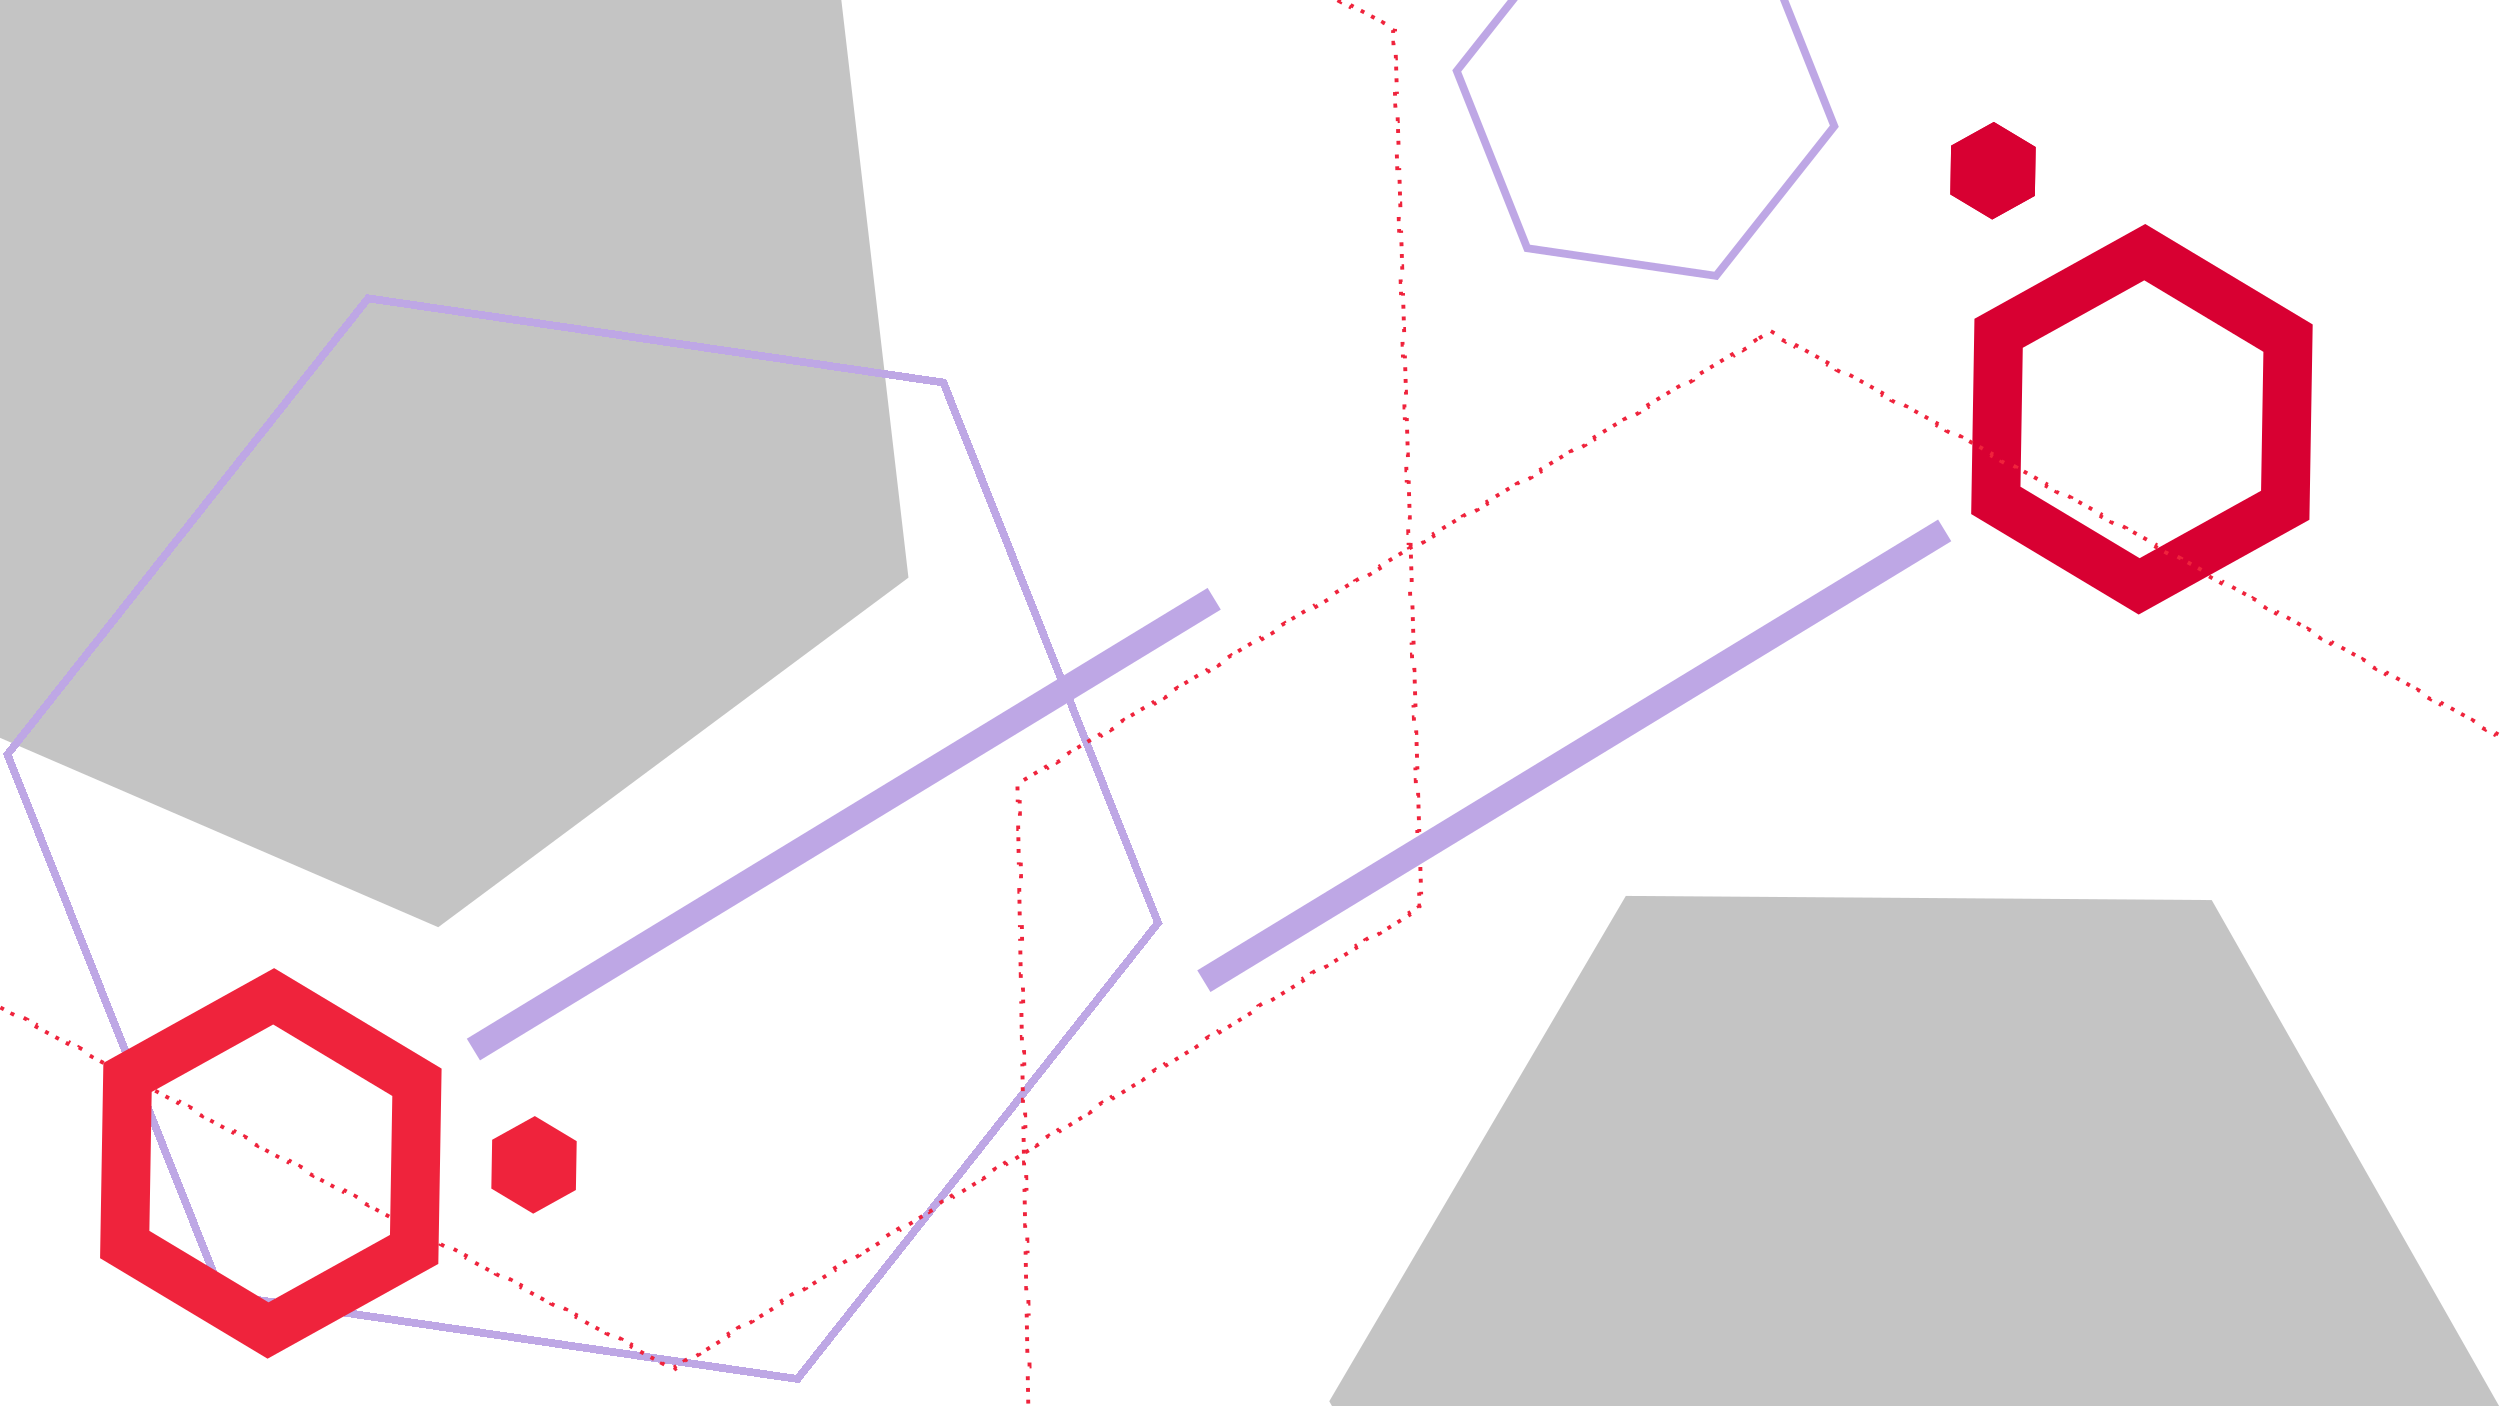 <svg width="1280" height="720" viewBox="0 0 1280 720" fill="none" xmlns="http://www.w3.org/2000/svg">
<g clip-path="url(#clip0)">
<g style="mix-blend-mode:overlay">
<path d="M430.503 -2.239L465.124 295.757L224.363 474.737L-51.019 355.722L-85.641 57.727L155.121 -121.254L430.503 -2.239Z" fill="#C4C4C4"/>
</g>
<g filter="url(#filter0_di)">
<path d="M188.446 144.745L482.999 187.854L592.942 464.498L408.332 698.034L113.779 654.925L3.837 378.28L188.446 144.745Z" stroke="#BEA7E5" stroke-width="4" shape-rendering="crispEdges"/>
</g>
<path d="M806.44 -40.321L903.101 -26.174L939.18 64.61L878.598 141.247L781.937 127.101L745.858 36.316L806.44 -40.321Z" stroke="#BEA7E5" stroke-width="4"/>
<path d="M1020.84 62.42L1042.27 75.283L1041.85 100.279L1020 112.413L998.559 99.551L998.98 74.555L1020.84 62.42Z" fill="#D80032"/>
<path d="M273.837 571.42L295.275 584.283L294.854 609.279L272.996 621.413L251.559 608.551L251.98 583.555L273.837 571.42Z" fill="#EF233C"/>
<path d="M1023.29 170.644L1098.11 129.113L1171.48 173.137L1170.04 258.691L1095.23 300.222L1021.86 256.198L1023.29 170.644Z" stroke="#D80032" stroke-width="25"/>
<path d="M65.295 551.644L140.106 510.113L213.479 554.137L212.04 639.691L137.229 681.222L63.856 637.198L65.295 551.644Z" stroke="#EF233C" stroke-width="25"/>
<path d="M1020.84 62.42L1042.27 75.283L1041.85 100.279L1020 112.413L998.559 99.551L998.98 74.555L1020.84 62.42Z" fill="#D80032"/>
<g style="mix-blend-mode:overlay">
<path d="M1132.41 460.838L1280.57 721.702L1128.73 980.44L828.738 978.314L680.583 717.449L832.421 458.711L1132.41 460.838Z" fill="#C4C4C4"/>
</g>
<path d="M900.608 173.194L905.774 170.09L906.289 170.947L906.655 170.727L907.028 170.934L907.513 170.06L912.784 172.981L912.299 173.856L914.057 174.83L914.541 173.955L919.813 176.877L919.328 177.751L921.085 178.725L921.57 177.851L926.841 180.772L926.356 181.647L928.113 182.621L928.598 181.746L933.869 184.668L933.385 185.542L935.142 186.516L935.626 185.642L940.898 188.563L940.413 189.438L942.17 190.412L942.655 189.537L947.926 192.459L947.441 193.334L949.198 194.307L949.683 193.433L954.954 196.355L954.47 197.229L956.227 198.203L956.711 197.328L961.983 200.25L961.498 201.125L963.255 202.099L963.74 201.224L969.011 204.146L968.526 205.02L970.283 205.994L970.768 205.12L976.039 208.041L975.555 208.916L977.312 209.89L977.796 209.015L983.068 211.937L982.583 212.811L984.34 213.785L984.825 212.911L990.096 215.832L989.611 216.707L991.368 217.681L991.853 216.806L997.124 219.728L996.64 220.603L998.397 221.576L998.882 220.702L1004.15 223.623L1003.67 224.498L1005.43 225.472L1005.91 224.597L1011.18 227.519L1010.7 228.394L1012.45 229.368L1012.94 228.493L1018.21 231.415L1017.72 232.289L1019.48 233.263L1019.97 232.388L1025.24 235.31L1024.75 236.185L1026.51 237.159L1026.99 236.284L1032.27 239.206L1031.78 240.08L1033.54 241.054L1034.02 240.18L1039.29 243.101L1038.81 243.976L1040.57 244.95L1041.05 244.075L1046.32 246.997L1045.84 247.871L1047.6 248.845L1048.08 247.971L1053.35 250.892L1052.87 251.767L1054.62 252.741L1055.11 251.866L1060.38 254.788L1059.89 255.663L1061.65 256.636L1062.14 255.762L1067.41 258.683L1066.92 259.558L1068.68 260.532L1069.17 259.657L1074.44 262.579L1073.95 263.454L1075.71 264.428L1076.19 263.553L1081.46 266.475L1080.98 267.349L1082.74 268.323L1083.22 267.448L1088.49 270.37L1088.01 271.245L1089.77 272.219L1090.25 271.344L1095.52 274.266L1095.04 275.14L1096.79 276.114L1097.28 275.24L1102.55 278.161L1102.06 279.036L1103.82 280.01L1104.31 279.135L1109.58 282.057L1109.09 282.931L1110.85 283.905L1111.33 283.031L1116.61 285.952L1116.12 286.827L1117.88 287.801L1118.36 286.926L1123.63 289.848L1123.15 290.722L1124.91 291.696L1125.39 290.822L1130.66 293.743L1130.18 294.618L1131.94 295.592L1132.42 294.717L1137.69 297.639L1137.21 298.514L1138.96 299.487L1139.45 298.613L1144.72 301.534L1144.23 302.409L1145.99 303.383L1146.48 302.508L1151.75 305.43L1151.26 306.305L1153.02 307.278L1153.5 306.404L1158.78 309.326L1158.29 310.2L1160.05 311.174L1160.53 310.299L1165.8 313.221L1165.32 314.096L1167.08 315.07L1167.56 314.195L1172.83 317.117L1172.35 317.991L1174.11 318.965L1174.59 318.091L1179.86 321.012L1179.38 321.887L1181.13 322.861L1181.62 321.986L1186.89 324.908L1186.4 325.782L1188.16 326.756L1188.65 325.882L1193.92 328.803L1193.43 329.678L1195.19 330.652L1195.67 329.777L1200.95 332.699L1200.46 333.573L1202.22 334.547L1202.7 333.673L1207.97 336.594L1207.49 337.469L1209.25 338.443L1209.73 337.568L1215 340.49L1214.52 341.365L1216.28 342.338L1216.76 341.464L1222.03 344.385L1221.55 345.26L1223.3 346.234L1223.79 345.359L1229.06 348.281L1228.57 349.156L1230.33 350.129L1230.82 349.255L1236.09 352.177L1235.6 353.051L1237.36 354.025L1237.84 353.15L1243.12 356.072L1242.63 356.947L1244.39 357.921L1244.87 357.046L1250.14 359.968L1249.66 360.842L1251.42 361.816L1251.9 360.942L1257.17 363.863L1256.69 364.738L1258.45 365.712L1258.93 364.837L1264.2 367.759L1263.72 368.633L1265.47 369.607L1265.96 368.733L1271.23 371.654L1270.74 372.529L1272.5 373.503L1272.99 372.628L1278.26 375.55L1277.77 376.424L1279.53 377.398L1280.01 376.524L1285.29 379.445L1284.8 380.32L1286.56 381.294L1287.04 380.419L1292.31 383.341L1291.83 384.216L1293.59 385.189L1294.07 384.315L1299.34 387.236L1298.86 388.111L1299.23 388.318L1299.24 388.745L1300.24 388.727L1300.34 394.753L1299.34 394.771L1299.38 396.779L1300.38 396.762L1300.48 402.788L1299.48 402.805L1299.52 404.814L1300.52 404.796L1300.63 410.822L1299.63 410.84L1299.66 412.848L1300.66 412.831L1300.77 418.857L1299.77 418.874L1299.8 420.883L1300.8 420.865L1300.91 426.891L1299.91 426.909L1299.94 428.917L1300.94 428.9L1301.05 434.926L1300.05 434.943L1300.08 436.952L1301.08 436.934L1301.19 442.96L1300.19 442.978L1300.22 444.986L1301.22 444.969L1301.33 450.995L1300.33 451.012L1300.36 453.021L1301.36 453.003L1301.47 459.029L1300.47 459.047L1300.5 461.055L1301.5 461.038L1301.61 467.064L1300.61 467.081L1300.64 469.09L1301.64 469.072L1301.75 475.098L1300.75 475.116L1300.78 477.124L1301.78 477.107L1301.89 483.133L1300.89 483.15L1300.93 485.159L1301.93 485.141L1302.03 491.167L1301.03 491.185L1301.07 493.193L1302.07 493.176L1302.17 499.202L1301.17 499.219L1301.21 501.228L1302.21 501.21L1302.31 507.236L1301.31 507.254L1301.35 509.262L1302.35 509.245L1302.45 515.271L1301.45 515.288L1301.49 517.297L1302.49 517.279L1302.59 523.305L1301.59 523.323L1301.63 525.331L1302.63 525.314L1302.73 531.34L1301.73 531.357L1301.77 533.366L1302.77 533.348L1302.87 539.374L1301.87 539.392L1301.91 541.4L1302.91 541.383L1303.01 547.409L1302.01 547.426L1302.05 549.435L1303.05 549.417L1303.15 555.443L1302.15 555.461L1302.19 557.469L1303.19 557.452L1303.3 563.478L1302.3 563.495L1302.33 565.504L1303.33 565.486L1303.44 571.512L1302.44 571.53L1302.47 573.538L1303.47 573.521L1303.58 579.547L1302.58 579.564L1302.61 581.573L1303.61 581.555L1303.72 587.581L1302.72 587.599L1302.75 589.607L1303.75 589.59L1303.86 595.616L1302.86 595.633L1302.89 597.642L1303.89 597.624L1304 603.65L1303 603.668L1303.03 605.676L1304.03 605.659L1304.14 611.685L1303.14 611.702L1303.17 613.711L1304.17 613.693L1304.28 619.719L1303.28 619.737L1303.31 621.745L1304.31 621.728L1304.42 627.754L1303.42 627.771L1303.45 629.78L1304.45 629.762L1304.56 635.788L1303.56 635.806L1303.6 637.814L1304.6 637.797L1304.7 643.823L1303.7 643.84L1303.74 645.849L1304.74 645.831L1304.84 651.857L1303.84 651.875L1303.88 653.883L1304.88 653.866L1304.98 659.892L1303.98 659.909L1304.02 661.918L1305.02 661.9L1305.12 667.926L1304.12 667.944L1304.16 669.952L1305.16 669.935L1305.26 675.961L1304.26 675.978L1304.3 677.987L1305.3 677.969L1305.4 683.995L1304.4 684.013L1304.44 686.021L1305.44 686.004L1305.54 692.03L1304.54 692.047L1304.58 694.056L1305.58 694.038L1305.68 700.064L1304.68 700.081L1304.72 702.09L1305.72 702.073L1305.82 708.099L1304.82 708.116L1304.86 710.125L1305.86 710.107L1305.97 716.133L1304.97 716.15L1305 718.159L1306 718.142L1306.11 724.167L1305.11 724.185L1305.14 726.194L1306.14 726.176L1306.25 732.202L1305.25 732.219L1305.28 734.228L1306.28 734.211L1306.39 740.236L1305.39 740.254L1305.42 742.263L1306.42 742.245L1306.53 748.271L1305.53 748.288L1305.56 750.297L1306.56 750.28L1306.67 756.305L1305.67 756.323L1305.7 758.332L1306.7 758.314L1306.81 764.34L1305.81 764.357L1305.84 766.366L1306.84 766.349L1306.95 772.374L1305.95 772.392L1305.98 774.401L1306.98 774.383L1307.09 780.409L1306.09 780.426L1306.12 782.435L1307.12 782.417L1307.23 788.443L1306.23 788.461L1306.27 790.469L1307.26 790.452L1307.37 796.478L1306.37 796.495L1306.41 798.504L1307.41 798.486L1307.51 804.512L1306.51 804.53L1306.55 806.538L1307.55 806.521L1307.65 812.547L1306.65 812.564L1306.69 814.573L1307.69 814.555L1307.79 820.581L1306.79 820.599L1306.83 822.607L1307.83 822.59L1307.93 828.616L1306.93 828.633L1306.97 830.642L1307.97 830.624L1308.07 836.65L1307.07 836.668L1307.08 837.095L1306.71 837.315L1307.23 838.172L1302.06 841.276L1301.55 840.419L1299.83 841.454L1300.34 842.311L1295.18 845.415L1294.66 844.558L1292.94 845.593L1293.45 846.45L1288.29 849.554L1287.77 848.697L1286.05 849.731L1286.57 850.589L1281.4 853.693L1280.89 852.836L1279.16 853.87L1279.68 854.728L1274.51 857.832L1274 856.975L1272.28 858.009L1272.79 858.866L1267.62 861.971L1267.11 861.114L1265.39 862.148L1265.9 863.005L1260.74 866.11L1260.22 865.252L1258.5 866.287L1259.02 867.144L1253.85 870.249L1253.33 869.391L1251.61 870.426L1252.13 871.283L1246.96 874.388L1246.45 873.53L1244.72 874.565L1245.24 875.422L1240.07 878.527L1239.56 877.669L1237.84 878.704L1238.35 879.561L1233.19 882.665L1232.67 881.808L1230.95 882.843L1231.46 883.7L1226.3 886.804L1225.78 885.947L1224.06 886.982L1224.58 887.839L1219.41 890.943L1218.9 890.086L1217.17 891.121L1217.69 891.978L1212.52 895.082L1212.01 894.225L1210.29 895.26L1210.8 896.117L1205.63 899.221L1205.12 898.364L1203.4 899.399L1203.91 900.256L1198.75 903.36L1198.23 902.503L1196.51 903.538L1197.02 904.395L1191.86 907.499L1191.34 906.642L1189.62 907.677L1190.14 908.534L1184.97 911.638L1184.46 910.781L1182.73 911.816L1183.25 912.673L1178.08 915.777L1177.57 914.92L1175.85 915.955L1176.36 916.812L1171.2 919.916L1170.68 919.059L1168.96 920.094L1169.47 920.951L1164.31 924.055L1163.79 923.198L1162.07 924.233L1162.59 925.09L1157.42 928.194L1156.9 927.337L1155.18 928.372L1155.7 929.229L1150.53 932.333L1150.02 931.476L1148.29 932.51L1148.81 933.368L1143.64 936.472L1143.13 935.615L1141.41 936.649L1141.92 937.507L1136.76 940.611L1136.24 939.754L1134.52 940.788L1135.03 941.646L1129.87 944.75L1129.35 943.893L1127.63 944.927L1128.15 945.784L1122.98 948.889L1122.47 948.031L1120.74 949.066L1121.26 949.923L1116.09 953.028L1115.58 952.17L1113.86 953.205L1114.37 954.062L1109.21 957.167L1108.69 956.309L1106.97 957.344L1107.48 958.201L1102.32 961.305L1101.8 960.448L1100.08 961.483L1100.6 962.34L1095.43 965.444L1094.91 964.587L1093.19 965.622L1093.71 966.479L1088.54 969.583L1088.03 968.726L1086.3 969.761L1086.82 970.618L1081.65 973.722L1081.14 972.865L1079.42 973.9L1079.93 974.757L1074.77 977.861L1074.25 977.004L1072.53 978.039L1073.04 978.896L1067.88 982L1067.36 981.143L1065.64 982.178L1066.16 983.035L1060.99 986.139L1060.48 985.282L1058.75 986.317L1059.27 987.174L1054.1 990.278L1053.59 989.421L1051.87 990.456L1052.38 991.313L1047.21 994.417L1046.7 993.56L1044.98 994.594L1045.49 995.452L1040.33 998.556L1039.81 997.699L1038.09 998.733L1038.61 999.591L1033.44 1002.69L1032.92 1001.84L1031.2 1002.87L1031.72 1003.73L1026.55 1006.83L1026.04 1005.98L1024.31 1007.01L1024.83 1007.87L1019.66 1010.97L1019.15 1010.12L1017.43 1011.15L1017.94 1012.01L1012.78 1015.11L1012.26 1014.25L1010.54 1015.29L1011.05 1016.15L1005.89 1019.25L1005.37 1018.39L1003.65 1019.43L1004.17 1020.29L999 1023.39L998.485 1022.53L996.763 1023.57L997.278 1024.42L992.112 1027.53L991.597 1026.67L989.875 1027.71L990.39 1028.56L985.225 1031.67L984.709 1030.81L982.988 1031.84L983.503 1032.7L978.337 1035.81L977.822 1034.95L976.1 1035.98L976.615 1036.84L971.449 1039.95L970.934 1039.09L969.212 1040.12L969.727 1040.98L964.561 1044.08L964.046 1043.23L962.324 1044.26L962.839 1045.12L957.673 1048.22L957.158 1047.37L955.436 1048.4L955.951 1049.26L950.786 1052.36L950.27 1051.5L948.549 1052.54L949.064 1053.4L943.898 1056.5L943.383 1055.64L941.661 1056.68L942.176 1057.54L937.01 1060.64L936.495 1059.78L934.773 1060.82L935.288 1061.67L930.122 1064.78L929.607 1063.92L927.885 1064.96L928.4 1065.81L923.234 1068.92L922.719 1068.06L922.353 1068.28L921.98 1068.07L921.495 1068.95L916.224 1066.03L916.709 1065.15L914.952 1064.18L914.467 1065.05L909.196 1062.13L909.68 1061.26L907.923 1060.28L907.438 1061.16L902.167 1058.24L902.652 1057.36L900.895 1056.39L900.41 1057.26L895.139 1054.34L895.624 1053.47L893.867 1052.49L893.382 1053.37L888.11 1050.44L888.595 1049.57L886.838 1048.6L886.353 1049.47L881.082 1046.55L881.567 1045.67L879.81 1044.7L879.325 1045.58L874.054 1042.65L874.539 1041.78L872.781 1040.8L872.297 1041.68L867.025 1038.76L867.51 1037.88L865.753 1036.91L865.268 1037.78L859.997 1034.86L860.482 1033.99L858.725 1033.01L858.24 1033.89L852.969 1030.97L853.454 1030.09L851.696 1029.12L851.212 1029.99L845.94 1027.07L846.425 1026.2L844.668 1025.22L844.183 1026.1L838.912 1023.18L839.397 1022.3L837.64 1021.33L837.155 1022.2L831.884 1019.28L832.368 1018.41L830.611 1017.43L830.127 1018.31L824.855 1015.38L825.34 1014.51L823.583 1013.54L823.098 1014.41L817.827 1011.49L818.312 1010.61L816.555 1009.64L816.07 1010.52L810.799 1007.59L811.283 1006.72L809.526 1005.74L809.042 1006.62L803.77 1003.7L804.255 1002.82L802.498 1001.85L802.013 1002.72L796.742 999.802L797.227 998.928L795.47 997.954L794.985 998.828L789.714 995.907L790.198 995.032L788.441 994.058L787.957 994.933L782.685 992.011L783.17 991.137L781.413 990.163L780.928 991.037L775.657 988.116L776.142 987.241L774.385 986.267L773.9 987.142L768.629 984.22L769.113 983.345L767.356 982.371L766.871 983.246L761.6 980.325L762.085 979.45L760.328 978.476L759.843 979.351L754.572 976.429L755.057 975.554L753.3 974.58L752.815 975.455L747.544 972.533L748.028 971.659L746.271 970.685L745.786 971.559L740.515 968.638L741 967.763L739.243 966.789L738.758 967.664L733.487 964.742L733.972 963.868L732.215 962.894L731.73 963.768L726.459 960.847L726.943 959.972L725.186 958.998L724.701 959.873L719.43 956.951L719.915 956.077L718.158 955.103L717.673 955.977L712.402 953.056L712.887 952.181L711.13 951.207L710.645 952.082L705.374 949.16L705.858 948.285L704.101 947.312L703.616 948.186L698.345 945.265L698.83 944.39L697.073 943.416L696.588 944.291L691.317 941.369L691.802 940.494L690.045 939.521L689.56 940.395L684.289 937.474L684.773 936.599L683.016 935.625L682.532 936.5L677.26 933.578L677.745 932.703L675.988 931.729L675.503 932.604L670.232 929.682L670.717 928.808L668.96 927.834L668.475 928.709L663.204 925.787L663.688 924.912L661.931 923.938L661.447 924.813L656.175 921.891L656.66 921.017L654.903 920.043L654.418 920.917L649.147 917.996L649.632 917.121L647.875 916.147L647.39 917.022L642.119 914.1L642.603 913.226L640.846 912.252L640.362 913.126L635.09 910.205L635.575 909.33L633.818 908.356L633.333 909.231L628.062 906.309L628.547 905.435L626.79 904.461L626.305 905.335L621.034 902.414L621.518 901.539L619.761 900.565L619.277 901.44L614.005 898.518L614.49 897.643L612.733 896.67L612.248 897.544L606.977 894.623L607.462 893.748L605.705 892.774L605.22 893.649L599.949 890.727L600.433 889.852L598.676 888.878L598.192 889.753L592.92 886.831L593.405 885.957L591.648 884.983L591.163 885.858L585.892 882.936L586.377 882.061L584.62 881.087L584.135 881.962L578.864 879.04L579.348 878.166L577.591 877.192L577.107 878.066L571.835 875.145L572.32 874.27L570.563 873.296L570.078 874.171L564.807 871.249L565.292 870.375L563.535 869.401L563.05 870.275L557.779 867.354L558.263 866.479L556.506 865.505L556.022 866.38L550.75 863.458L551.235 862.583L549.478 861.61L548.993 862.484L543.722 859.563L544.207 858.688L542.45 857.714L541.965 858.589L536.694 855.667L537.179 854.792L535.421 853.819L534.937 854.693L529.665 851.772L530.15 850.897L529.777 850.69L529.769 850.263L528.769 850.281L528.664 844.255L529.664 844.237L529.629 842.229L528.629 842.246L528.523 836.22L529.523 836.203L529.488 834.194L528.488 834.212L528.383 828.186L529.383 828.168L529.348 826.16L528.348 826.177L528.242 820.151L529.242 820.134L529.207 818.125L528.207 818.143L528.102 812.117L529.102 812.099L529.067 810.091L528.067 810.108L527.961 804.082L528.961 804.065L528.926 802.056L527.926 802.074L527.821 796.048L528.821 796.03L528.785 794.022L527.786 794.039L527.68 788.013L528.68 787.996L528.645 785.987L527.645 786.005L527.54 779.979L528.54 779.961L528.504 777.953L527.505 777.97L527.399 771.944L528.399 771.927L528.364 769.918L527.364 769.936L527.259 763.91L528.259 763.892L528.223 761.884L527.224 761.901L527.118 755.875L528.118 755.858L528.083 753.849L527.083 753.867L526.978 747.841L527.977 747.823L527.942 745.815L526.942 745.832L526.837 739.806L527.837 739.789L527.802 737.78L526.802 737.798L526.697 731.772L527.696 731.754L527.661 729.746L526.661 729.763L526.556 723.737L527.556 723.72L527.521 721.711L526.521 721.729L526.416 715.703L527.415 715.685L527.38 713.677L526.38 713.694L526.275 707.668L527.275 707.651L527.24 705.642L526.24 705.66L526.134 699.634L527.134 699.616L527.099 697.608L526.099 697.625L525.994 691.599L526.994 691.582L526.959 689.573L525.959 689.591L525.853 683.565L526.853 683.547L526.818 681.538L525.818 681.556L525.713 675.53L526.713 675.513L526.678 673.504L525.678 673.521L525.572 667.496L526.572 667.478L526.537 665.469L525.537 665.487L525.432 659.461L526.432 659.444L526.397 657.435L525.397 657.452L525.291 651.427L526.291 651.409L526.256 649.4L525.256 649.418L525.151 643.392L526.151 643.375L526.116 641.366L525.116 641.383L525.01 635.358L526.01 635.34L525.975 633.332L524.975 633.349L524.87 627.323L525.87 627.306L525.835 625.297L524.835 625.315L524.729 619.289L525.729 619.271L525.694 617.263L524.694 617.28L524.589 611.254L525.589 611.237L525.553 609.228L524.554 609.246L524.448 603.22L525.448 603.202L525.413 601.194L524.413 601.211L524.308 595.185L525.308 595.168L525.272 593.159L524.273 593.177L524.167 587.151L525.167 587.133L525.132 585.125L524.132 585.142L524.027 579.116L525.027 579.099L524.991 577.09L523.992 577.108L523.886 571.082L524.886 571.064L524.851 569.056L523.851 569.073L523.746 563.047L524.745 563.03L524.71 561.021L523.71 561.039L523.605 555.013L524.605 554.995L524.57 552.987L523.57 553.004L523.465 546.978L524.464 546.961L524.429 544.952L523.429 544.97L523.324 538.944L524.324 538.926L524.289 536.918L523.289 536.935L523.184 530.909L524.183 530.892L524.148 528.883L523.148 528.901L523.043 522.875L524.043 522.857L524.008 520.849L523.008 520.866L522.902 514.84L523.902 514.823L523.867 512.814L522.867 512.832L522.762 506.806L523.762 506.788L523.727 504.78L522.727 504.797L522.621 498.771L523.621 498.754L523.586 496.745L522.586 496.763L522.481 490.737L523.481 490.72L523.446 488.711L522.446 488.728L522.34 482.703L523.34 482.685L523.305 480.676L522.305 480.694L522.2 474.668L523.2 474.651L523.165 472.642L522.165 472.659L522.059 466.634L523.059 466.616L523.024 464.607L522.024 464.625L521.919 458.599L522.919 458.582L522.884 456.573L521.884 456.59L521.778 450.565L522.778 450.547L522.743 448.538L521.743 448.556L521.638 442.53L522.638 442.513L522.602 440.504L521.603 440.521L521.497 434.496L522.497 434.478L522.462 432.469L521.462 432.487L521.357 426.461L522.357 426.444L522.321 424.435L521.322 424.452L521.216 418.427L522.216 418.409L522.181 416.401L521.181 416.418L521.076 410.392L522.076 410.375L522.04 408.366L521.041 408.384L520.935 402.358L521.935 402.34L521.928 401.913L522.293 401.693L521.778 400.836L526.944 397.732L527.459 398.589L529.181 397.554L528.666 396.697L533.832 393.593L534.347 394.45L536.069 393.415L535.554 392.558L540.72 389.454L541.235 390.311L542.957 389.276L542.442 388.419L547.608 385.315L548.123 386.172L549.845 385.138L549.33 384.28L554.495 381.176L555.01 382.033L556.732 380.999L556.217 380.141L561.383 377.037L561.898 377.894L563.62 376.86L563.105 376.002L568.271 372.898L568.786 373.755L570.508 372.721L569.993 371.864L575.159 368.759L575.674 369.616L577.396 368.582L576.881 367.725L582.047 364.62L582.562 365.478L584.284 364.443L583.769 363.586L588.935 360.481L589.45 361.339L591.172 360.304L590.656 359.447L595.822 356.342L596.337 357.2L598.059 356.165L597.544 355.308L602.71 352.204L603.225 353.061L604.947 352.026L604.432 351.169L609.598 348.065L610.113 348.922L611.835 347.887L611.32 347.03L616.486 343.926L617.001 344.783L618.723 343.748L618.208 342.891L623.374 339.787L623.889 340.644L625.611 339.609L625.096 338.752L630.261 335.648L630.777 336.505L632.499 335.47L631.983 334.613L637.149 331.509L637.664 332.366L639.386 331.331L638.871 330.474L644.037 327.37L644.552 328.227L646.274 327.192L645.759 326.335L650.925 323.231L651.44 324.088L653.162 323.053L652.647 322.196L657.813 319.092L658.328 319.949L660.05 318.914L659.535 318.057L664.701 314.953L665.216 315.81L666.938 314.775L666.423 313.918L671.588 310.814L672.104 311.671L673.825 310.636L673.31 309.779L678.476 306.675L678.991 307.532L680.713 306.497L680.198 305.64L685.364 302.536L685.879 303.393L687.601 302.359L687.086 301.501L692.252 298.397L692.767 299.254L694.489 298.22L693.974 297.362L699.14 294.258L699.655 295.115L701.377 294.081L700.862 293.224L706.028 290.119L706.543 290.976L708.265 289.942L707.749 289.085L712.915 285.98L713.43 286.838L715.152 285.803L714.637 284.946L719.803 281.841L720.318 282.699L722.04 281.664L721.525 280.807L726.691 277.703L727.206 278.56L728.928 277.525L728.413 276.668L733.579 273.564L734.094 274.421L735.816 273.386L735.301 272.529L740.467 269.425L740.982 270.282L742.704 269.247L742.188 268.39L747.354 265.286L747.869 266.143L749.591 265.108L749.076 264.251L754.242 261.147L754.757 262.004L756.479 260.969L755.964 260.112L761.13 257.008L761.645 257.865L763.367 256.83L762.852 255.973L768.018 252.869L768.533 253.726L770.255 252.691L769.74 251.834L774.906 248.73L775.421 249.587L777.143 248.552L776.627 247.695L781.793 244.591L782.308 245.448L784.03 244.413L783.515 243.556L788.681 240.452L789.196 241.309L790.918 240.274L790.403 239.417L795.569 236.313L796.084 237.17L797.806 236.136L797.291 235.278L802.457 232.174L802.972 233.031L804.694 231.997L804.179 231.139L809.345 228.035L809.86 228.892L811.582 227.858L811.066 227.001L816.232 223.896L816.747 224.753L818.469 223.719L817.954 222.862L823.12 219.757L823.635 220.615L825.357 219.58L824.842 218.723L830.008 215.618L830.523 216.476L832.245 215.441L831.73 214.584L836.896 211.48L837.411 212.337L839.133 211.302L838.618 210.445L843.784 207.341L844.299 208.198L846.021 207.163L845.505 206.306L850.671 203.202L851.186 204.059L852.908 203.024L852.393 202.167L857.559 199.063L858.074 199.92L859.796 198.885L859.281 198.028L864.447 194.924L864.962 195.781L866.684 194.746L866.169 193.889L871.335 190.785L871.85 191.642L873.572 190.607L873.057 189.75L878.223 186.646L878.738 187.503L880.46 186.468L879.945 185.611L885.11 182.507L885.625 183.364L887.347 182.329L886.832 181.472L891.998 178.368L892.513 179.225L894.235 178.19L893.72 177.333L898.886 174.229L899.401 175.086L901.123 174.051L900.608 173.194Z" stroke="#EF233C" stroke-width="2" stroke-dasharray="2 6"/>
<path d="M311.92 -194.592L317.045 -197.762L317.571 -196.912L317.935 -197.136L318.311 -196.934L318.784 -197.815L324.092 -194.961L323.619 -194.08L325.388 -193.128L325.862 -194.009L331.17 -191.155L330.696 -190.274L332.465 -189.323L332.939 -190.204L338.247 -187.349L337.773 -186.469L339.543 -185.517L340.016 -186.398L345.324 -183.544L344.851 -182.663L346.62 -181.712L347.094 -182.592L352.402 -179.738L351.928 -178.857L353.698 -177.906L354.171 -178.787L359.479 -175.932L359.006 -175.052L360.775 -174.1L361.249 -174.981L366.557 -172.127L366.083 -171.246L367.853 -170.295L368.326 -171.175L373.634 -168.321L373.161 -167.44L374.93 -166.489L375.404 -167.37L380.712 -164.515L380.238 -163.635L382.007 -162.683L382.481 -163.564L387.789 -160.71L387.316 -159.829L389.085 -158.878L389.558 -159.758L394.867 -156.904L394.393 -156.023L396.162 -155.072L396.636 -155.953L401.944 -153.099L401.47 -152.218L403.24 -151.266L403.713 -152.147L409.021 -149.293L408.548 -148.412L410.317 -147.461L410.791 -148.341L416.099 -145.487L415.625 -144.606L417.395 -143.655L417.868 -144.536L423.176 -141.682L422.703 -140.801L424.472 -139.849L424.946 -140.73L430.254 -137.876L429.78 -136.995L431.55 -136.044L432.023 -136.925L437.331 -134.07L436.858 -133.19L438.627 -132.238L439.101 -133.119L444.409 -130.265L443.935 -129.384L445.704 -128.433L446.178 -129.313L451.486 -126.459L451.012 -125.578L452.782 -124.627L453.255 -125.508L458.563 -122.653L458.09 -121.773L459.859 -120.821L460.333 -121.702L465.641 -118.848L465.167 -117.967L466.937 -117.016L467.41 -117.896L472.718 -115.042L472.245 -114.161L474.014 -113.21L474.488 -114.091L479.796 -111.236L479.322 -110.356L481.092 -109.404L481.565 -110.285L486.873 -107.431L486.4 -106.55L488.169 -105.599L488.643 -106.479L493.951 -103.625L493.477 -102.744L495.246 -101.793L495.72 -102.674L501.028 -99.82L500.555 -98.939L502.324 -97.987L502.797 -98.868L508.106 -96.014L507.632 -95.133L509.401 -94.182L509.875 -95.062L515.183 -92.208L514.709 -91.328L516.479 -90.376L516.952 -91.257L522.26 -88.403L521.787 -87.522L523.556 -86.57L524.03 -87.451L529.338 -84.597L528.864 -83.716L530.633 -82.765L531.107 -83.646L536.415 -80.791L535.942 -79.911L537.711 -78.959L538.185 -79.84L543.493 -76.986L543.019 -76.105L544.788 -75.154L545.262 -76.034L550.57 -73.18L550.096 -72.299L551.866 -71.348L552.339 -72.229L557.647 -69.374L557.174 -68.494L558.943 -67.542L559.417 -68.423L564.725 -65.569L564.251 -64.688L566.021 -63.737L566.494 -64.617L571.802 -61.763L571.329 -60.883L573.098 -59.931L573.572 -60.812L578.88 -57.958L578.406 -57.077L580.175 -56.125L580.649 -57.006L585.957 -54.152L585.483 -53.271L587.253 -52.32L587.726 -53.2L593.034 -50.346L592.561 -49.466L594.33 -48.514L594.804 -49.395L600.112 -46.541L599.638 -45.66L601.408 -44.709L601.881 -45.589L607.189 -42.735L606.716 -41.854L608.485 -40.903L608.959 -41.784L614.267 -38.929L613.793 -38.049L615.562 -37.097L616.036 -37.978L621.344 -35.124L620.871 -34.243L622.64 -33.292L623.113 -34.172L628.421 -31.318L627.948 -30.437L629.717 -29.486L630.191 -30.367L635.499 -27.512L635.025 -26.632L636.795 -25.68L637.268 -26.561L642.576 -23.707L642.103 -22.826L643.872 -21.875L644.346 -22.756L649.654 -19.901L649.18 -19.02L650.95 -18.069L651.423 -18.95L656.731 -16.096L656.258 -15.215L658.027 -14.264L658.501 -15.144L663.809 -12.29L663.335 -11.409L665.104 -10.458L665.578 -11.339L670.886 -8.484L670.412 -7.604L672.182 -6.652L672.655 -7.533L677.963 -4.679L677.49 -3.798L679.259 -2.847L679.733 -3.727L685.041 -0.873L684.567 0.008L686.337 0.959L686.81 0.078L692.118 2.933L691.645 3.813L693.414 4.765L693.888 3.884L699.196 6.738L698.722 7.619L700.491 8.57L700.965 7.69L706.273 10.544L705.8 11.425L707.569 12.376L708.042 11.495L713.351 14.35L712.877 15.23L713.253 15.432L713.266 15.859L714.266 15.829L714.448 21.853L713.448 21.883L713.509 23.891L714.509 23.861L714.691 29.885L713.691 29.915L713.752 31.923L714.751 31.893L714.934 37.917L713.934 37.947L713.995 39.955L714.994 39.925L715.177 45.949L714.177 45.979L714.238 47.987L715.237 47.957L715.42 53.981L714.42 54.011L714.481 56.019L715.48 55.989L715.662 62.013L714.663 62.043L714.724 64.051L715.723 64.021L715.905 70.045L714.906 70.075L714.967 72.083L715.966 72.053L716.148 78.077L715.149 78.108L715.21 80.115L716.209 80.085L716.391 86.109L715.392 86.14L715.452 88.148L716.452 88.117L716.634 94.141L715.635 94.172L715.695 96.18L716.695 96.149L716.877 102.173L715.878 102.204L715.938 104.212L716.938 104.181L717.12 110.206L716.121 110.236L716.181 112.244L717.181 112.214L717.363 118.238L716.363 118.268L716.424 120.276L717.424 120.246L717.606 126.27L716.606 126.3L716.667 128.308L717.667 128.278L717.849 134.302L716.849 134.332L716.91 136.34L717.91 136.31L718.092 142.334L717.092 142.364L717.153 144.372L718.153 144.342L718.335 150.366L717.335 150.396L717.396 152.404L718.395 152.374L718.578 158.398L717.578 158.428L717.639 160.436L718.638 160.406L718.821 166.43L717.821 166.46L717.882 168.468L718.881 168.438L719.064 174.462L718.064 174.492L718.125 176.5L719.124 176.47L719.306 182.494L718.307 182.524L718.368 184.532L719.367 184.502L719.549 190.526L718.55 190.556L718.611 192.564L719.61 192.534L719.792 198.558L718.793 198.588L718.854 200.596L719.853 200.566L720.035 206.59L719.036 206.621L719.096 208.629L720.096 208.598L720.278 214.622L719.279 214.653L719.339 216.661L720.339 216.63L720.521 222.654L719.522 222.685L719.582 224.693L720.582 224.662L720.764 230.686L719.765 230.717L719.825 232.725L720.825 232.694L721.007 238.718L720.007 238.749L720.068 240.757L721.068 240.726L721.25 246.75L720.25 246.781L720.311 248.789L721.311 248.758L721.493 254.782L720.493 254.813L720.554 256.821L721.554 256.791L721.736 262.815L720.736 262.845L720.797 264.853L721.797 264.823L721.979 270.847L720.979 270.877L721.04 272.885L722.039 272.855L722.222 278.879L721.222 278.909L721.283 280.917L722.282 280.887L722.465 286.911L721.465 286.941L721.526 288.949L722.525 288.919L722.708 294.943L721.708 294.973L721.769 296.981L722.768 296.951L722.95 302.975L721.951 303.005L722.012 305.013L723.011 304.983L723.193 311.007L722.194 311.037L722.255 313.045L723.254 313.015L723.436 319.039L722.437 319.069L722.497 321.077L723.497 321.047L723.679 327.071L722.68 327.101L722.74 329.109L723.74 329.079L723.922 335.103L722.923 335.133L722.983 337.141L723.983 337.111L724.165 343.135L723.166 343.165L723.226 345.173L724.226 345.143L724.408 351.167L723.408 351.197L723.469 353.205L724.469 353.175L724.651 359.199L723.651 359.229L723.712 361.237L724.712 361.207L724.894 367.231L723.894 367.261L723.955 369.269L724.955 369.239L725.137 375.263L724.137 375.293L724.198 377.301L725.198 377.271L725.38 383.295L724.38 383.325L724.441 385.333L725.44 385.303L725.623 391.327L724.623 391.357L724.684 393.365L725.683 393.335L725.866 399.359L724.866 399.389L724.927 401.397L725.926 401.367L726.109 407.391L725.109 407.421L725.17 409.429L726.169 409.399L726.351 415.423L725.352 415.453L725.413 417.461L726.412 417.431L726.594 423.455L725.595 423.486L725.656 425.494L726.655 425.463L726.837 431.487L725.838 431.518L725.899 433.526L726.898 433.495L727.08 439.519L726.081 439.55L726.141 441.558L727.141 441.527L727.323 447.551L726.324 447.582L726.384 449.59L727.384 449.559L727.566 455.583L726.567 455.614L726.627 457.622L727.627 457.591L727.809 463.616L726.81 463.646L726.822 464.073L726.46 464.297L726.985 465.148L721.86 468.317L721.334 467.467L719.625 468.523L720.151 469.374L715.025 472.544L714.499 471.693L712.791 472.75L713.316 473.6L708.191 476.77L707.665 475.92L705.956 476.976L706.482 477.827L701.356 480.997L700.83 480.146L699.121 481.203L699.647 482.053L694.522 485.223L693.996 484.373L692.287 485.429L692.813 486.28L687.687 489.449L687.161 488.599L685.453 489.656L685.978 490.506L680.853 493.676L680.327 492.825L678.618 493.882L679.144 494.733L674.018 497.902L673.492 497.052L671.783 498.108L672.309 498.959L667.184 502.129L666.658 501.278L664.949 502.335L665.475 503.185L660.349 506.355L659.823 505.505L658.114 506.561L658.64 507.412L653.515 510.582L652.989 509.731L651.28 510.788L651.806 511.638L646.68 514.808L646.154 513.957L644.446 515.014L644.971 515.865L639.846 519.034L639.32 518.184L637.611 519.241L638.137 520.091L633.011 523.261L632.485 522.41L630.776 523.467L631.302 524.317L626.177 527.487L625.651 526.637L623.942 527.693L624.468 528.544L619.342 531.714L618.816 530.863L617.107 531.92L617.633 532.77L612.508 535.94L611.982 535.09L610.273 536.146L610.799 536.997L605.673 540.166L605.147 539.316L603.438 540.373L603.964 541.223L598.839 544.393L598.313 543.542L596.604 544.599L597.13 545.45L592.004 548.619L591.478 547.769L589.769 548.825L590.295 549.676L585.17 552.846L584.644 551.995L582.935 553.052L583.461 553.902L578.335 557.072L577.809 556.222L576.1 557.278L576.626 558.129L571.501 561.299L570.975 560.448L569.266 561.505L569.792 562.355L564.666 565.525L564.14 564.675L562.431 565.731L562.957 566.582L557.832 569.751L557.306 568.901L555.597 569.958L556.123 570.808L550.997 573.978L550.471 573.127L548.762 574.184L549.288 575.034L544.163 578.204L543.637 577.354L541.928 578.41L542.454 579.261L537.328 582.431L536.802 581.58L535.093 582.637L535.619 583.487L530.494 586.657L529.968 585.807L528.259 586.863L528.785 587.714L523.659 590.883L523.133 590.033L521.425 591.09L521.951 591.94L516.825 595.11L516.299 594.259L514.59 595.316L515.116 596.166L509.99 599.336L509.464 598.486L507.756 599.542L508.282 600.393L503.156 603.563L502.63 602.712L500.921 603.769L501.447 604.619L496.321 607.789L495.795 606.939L494.087 607.995L494.613 608.846L489.487 612.015L488.961 611.165L487.252 612.222L487.778 613.072L482.652 616.242L482.126 615.391L480.418 616.448L480.944 617.298L475.818 620.468L475.292 619.618L473.583 620.674L474.109 621.525L468.983 624.695L468.457 623.844L466.749 624.901L467.275 625.751L462.149 628.921L461.623 628.071L459.914 629.127L460.44 629.978L455.314 633.147L454.788 632.297L453.08 633.354L453.606 634.204L448.48 637.374L447.954 636.523L446.245 637.58L446.771 638.43L441.645 641.6L441.119 640.75L439.411 641.806L439.937 642.657L434.811 645.827L434.285 644.976L432.576 646.033L433.102 646.883L427.976 650.053L427.45 649.203L425.742 650.259L426.268 651.11L421.142 654.279L420.616 653.429L418.907 654.486L419.433 655.336L414.307 658.506L413.782 657.655L412.073 658.712L412.599 659.563L407.473 662.732L406.947 661.882L405.238 662.938L405.764 663.789L400.638 666.959L400.113 666.108L398.404 667.165L398.93 668.015L393.804 671.185L393.278 670.335L391.569 671.391L392.095 672.242L386.969 675.412L386.444 674.561L384.735 675.618L385.261 676.468L380.135 679.638L379.609 678.787L377.9 679.844L378.426 680.695L373.301 683.864L372.775 683.014L371.066 684.07L371.592 684.921L366.466 688.091L365.94 687.24L364.231 688.297L364.757 689.147L359.632 692.317L359.106 691.467L357.397 692.523L357.923 693.374L352.797 696.544L352.271 695.693L350.562 696.75L351.088 697.6L345.963 700.77L345.437 699.919L345.073 700.144L344.698 699.942L344.224 700.823L338.916 697.969L339.389 697.088L337.62 696.136L337.146 697.017L331.838 694.163L332.312 693.282L330.543 692.331L330.069 693.211L324.761 690.357L325.235 689.477L323.465 688.525L322.992 689.406L317.684 686.552L318.157 685.671L316.388 684.719L315.914 685.6L310.606 682.746L311.08 681.865L309.31 680.914L308.837 681.795L303.529 678.94L304.002 678.06L302.233 677.108L301.759 677.989L296.451 675.135L296.925 674.254L295.155 673.302L294.682 674.183L289.374 671.329L289.847 670.448L288.078 669.497L287.604 670.378L282.296 667.523L282.77 666.643L281.001 665.691L280.527 666.572L275.219 663.718L275.693 662.837L273.923 661.886L273.45 662.766L268.141 659.912L268.615 659.031L266.846 658.08L266.372 658.961L261.064 656.106L261.538 655.226L259.768 654.274L259.295 655.155L253.987 652.301L254.46 651.42L252.691 650.469L252.217 651.349L246.909 648.495L247.383 647.614L245.613 646.663L245.14 647.544L239.832 644.69L240.305 643.809L238.536 642.857L238.062 643.738L232.754 640.884L233.228 640.003L231.459 639.052L230.985 639.932L225.677 637.078L226.15 636.197L224.381 635.246L223.908 636.127L218.599 633.273L219.073 632.392L217.304 631.44L216.83 632.321L211.522 629.467L211.996 628.586L210.226 627.635L209.753 628.516L204.445 625.661L204.918 624.781L203.149 623.829L202.675 624.71L197.367 621.856L197.841 620.975L196.071 620.023L195.598 620.904L190.29 618.05L190.763 617.169L188.994 616.218L188.52 617.099L183.212 614.244L183.686 613.364L181.916 612.412L181.443 613.293L176.135 610.439L176.608 609.558L174.839 608.607L174.365 609.487L169.057 606.633L169.531 605.752L167.762 604.801L167.288 605.682L161.98 602.827L162.454 601.947L160.684 600.995L160.211 601.876L154.903 599.022L155.376 598.141L153.607 597.19L153.133 598.07L147.825 595.216L148.299 594.335L146.529 593.384L146.056 594.265L140.748 591.411L141.221 590.53L139.452 589.578L138.978 590.459L133.67 587.605L134.144 586.724L132.375 585.773L131.901 586.654L126.593 583.799L127.067 582.919L125.297 581.967L124.824 582.848L119.516 579.994L119.989 579.113L118.22 578.162L117.746 579.042L112.438 576.188L112.912 575.307L111.142 574.356L110.669 575.237L105.361 572.382L105.834 571.502L104.065 570.55L103.591 571.431L98.283 568.577L98.757 567.696L96.987 566.745L96.514 567.625L91.206 564.771L91.68 563.89L89.91 562.939L89.436 563.82L84.128 560.965L84.602 560.085L82.833 559.133L82.359 560.014L77.051 557.16L77.525 556.279L75.755 555.328L75.282 556.208L69.974 553.354L70.447 552.473L68.678 551.522L68.204 552.403L62.896 549.549L63.37 548.668L61.6 547.716L61.127 548.597L55.819 545.743L56.292 544.862L54.523 543.911L54.049 544.792L48.741 541.937L49.215 541.057L47.446 540.105L46.972 540.986L41.664 538.132L42.138 537.251L40.368 536.3L39.895 537.18L34.587 534.326L35.06 533.445L33.291 532.494L32.817 533.375L27.509 530.52L27.983 529.64L26.213 528.688L25.74 529.569L20.432 526.715L20.905 525.834L19.136 524.883L18.662 525.763L13.354 522.909L13.828 522.028L12.059 521.077L11.585 521.958L6.277 519.104L6.75 518.223L4.981 517.271L4.508 518.152L-0.801 515.298L-0.327 514.417L-2.096 513.466L-2.57 514.346L-7.878 511.492L-7.404 510.611L-9.174 509.66L-9.647 510.541L-14.955 507.687L-14.482 506.806L-16.251 505.854L-16.725 506.735L-22.033 503.881L-21.559 503L-23.329 502.049L-23.802 502.93L-29.11 500.075L-28.637 499.195L-30.406 498.243L-30.88 499.124L-36.188 496.27L-35.714 495.389L-37.483 494.438L-37.957 495.318L-43.265 492.464L-42.791 491.583L-44.561 490.632L-45.034 491.513L-50.343 488.658L-49.869 487.778L-50.245 487.575L-50.258 487.149L-51.258 487.179L-51.44 481.155L-50.44 481.125L-50.501 479.117L-51.5 479.147L-51.683 473.123L-50.683 473.093L-50.744 471.085L-51.743 471.115L-51.926 465.091L-50.926 465.061L-50.987 463.053L-51.986 463.083L-52.169 457.059L-51.169 457.029L-51.23 455.021L-52.229 455.051L-52.411 449.027L-51.412 448.997L-51.473 446.989L-52.472 447.019L-52.654 440.995L-51.655 440.965L-51.716 438.956L-52.715 438.987L-52.897 432.963L-51.898 432.932L-51.959 430.924L-52.958 430.955L-53.14 424.931L-52.141 424.9L-52.201 422.892L-53.201 422.923L-53.383 416.899L-52.384 416.868L-52.444 414.86L-53.444 414.891L-53.626 408.867L-52.627 408.836L-52.687 406.828L-53.687 406.858L-53.869 400.834L-52.87 400.804L-52.93 398.796L-53.93 398.826L-54.112 392.802L-53.112 392.772L-53.173 390.764L-54.173 390.794L-54.355 384.77L-53.355 384.74L-53.416 382.732L-54.416 382.762L-54.598 376.738L-53.598 376.708L-53.659 374.7L-54.659 374.73L-54.841 368.706L-53.841 368.676L-53.902 366.668L-54.901 366.698L-55.084 360.674L-54.084 360.644L-54.145 358.636L-55.144 358.666L-55.327 352.642L-54.327 352.612L-54.388 350.604L-55.387 350.634L-55.57 344.61L-54.57 344.58L-54.631 342.572L-55.63 342.602L-55.812 336.578L-54.813 336.548L-54.874 334.54L-55.873 334.57L-56.055 328.546L-55.056 328.516L-55.117 326.508L-56.116 326.538L-56.298 320.514L-55.299 320.484L-55.36 318.476L-56.359 318.506L-56.541 312.482L-55.542 312.452L-55.602 310.444L-56.602 310.474L-56.784 304.45L-55.785 304.419L-55.845 302.411L-56.845 302.442L-57.027 296.418L-56.028 296.387L-56.088 294.379L-57.088 294.41L-57.27 288.386L-56.271 288.355L-56.331 286.347L-57.331 286.378L-57.513 280.354L-56.514 280.323L-56.574 278.315L-57.574 278.346L-57.756 272.322L-56.756 272.291L-56.817 270.283L-57.817 270.313L-57.999 264.289L-56.999 264.259L-57.06 262.251L-58.06 262.281L-58.242 256.257L-57.242 256.227L-57.303 254.219L-58.303 254.249L-58.485 248.225L-57.485 248.195L-57.546 246.187L-58.545 246.217L-58.728 240.193L-57.728 240.163L-57.789 238.155L-58.788 238.185L-58.971 232.161L-57.971 232.131L-58.032 230.123L-59.031 230.153L-59.214 224.129L-58.214 224.099L-58.275 222.091L-59.274 222.121L-59.456 216.097L-58.457 216.067L-58.518 214.059L-59.517 214.089L-59.699 208.065L-58.7 208.035L-58.761 206.027L-59.76 206.057L-59.942 200.033L-58.943 200.003L-59.004 197.995L-60.003 198.025L-60.185 192.001L-59.186 191.971L-59.246 189.963L-60.246 189.993L-60.428 183.969L-59.429 183.939L-59.489 181.931L-60.489 181.961L-60.671 175.937L-59.672 175.907L-59.732 173.899L-60.732 173.929L-60.914 167.905L-59.915 167.875L-59.975 165.867L-60.975 165.897L-61.157 159.873L-60.157 159.843L-60.218 157.835L-61.218 157.865L-61.4 151.841L-60.4 151.811L-60.461 149.803L-61.461 149.833L-61.643 143.809L-60.643 143.779L-60.704 141.771L-61.704 141.801L-61.886 135.777L-60.886 135.747L-60.947 133.739L-61.947 133.769L-62.129 127.745L-61.129 127.715L-61.19 125.707L-62.19 125.737L-62.372 119.713L-61.372 119.683L-61.433 117.675L-62.432 117.705L-62.615 111.681L-61.615 111.651L-61.676 109.643L-62.675 109.673L-62.858 103.649L-61.858 103.619L-61.919 101.61L-62.918 101.641L-63.1 95.617L-62.101 95.587L-62.162 93.579L-63.161 93.609L-63.343 87.585L-62.344 87.554L-62.405 85.546L-63.404 85.577L-63.586 79.553L-62.587 79.522L-62.648 77.514L-63.647 77.545L-63.829 71.521L-62.83 71.49L-62.891 69.482L-63.89 69.513L-64.072 63.489L-63.073 63.458L-63.133 61.45L-64.133 61.48L-64.315 55.456L-63.316 55.426L-63.376 53.418L-64.376 53.449L-64.558 47.424L-63.559 47.394L-63.619 45.386L-64.619 45.416L-64.801 39.392L-63.801 39.362L-63.814 38.935L-63.452 38.711L-63.977 37.86L-58.852 34.691L-58.326 35.541L-56.617 34.484L-57.143 33.634L-52.017 30.464L-51.491 31.315L-49.782 30.258L-50.308 29.407L-45.183 26.238L-44.657 27.088L-42.948 26.032L-43.474 25.181L-38.348 22.011L-37.822 22.862L-36.114 21.805L-36.639 20.955L-31.514 17.785L-30.988 18.635L-29.279 17.579L-29.805 16.728L-24.679 13.558L-24.153 14.409L-22.444 13.352L-22.97 12.502L-17.845 9.332L-17.319 10.182L-15.61 9.126L-16.136 8.275L-11.01 5.106L-10.484 5.956L-8.775 4.899L-9.301 4.049L-4.176 0.879L-3.65 1.73L-1.941 0.673L-2.467 -0.177L2.659 -3.347L3.185 -2.497L4.894 -3.553L4.368 -4.404L9.493 -7.574L10.019 -6.723L11.728 -7.78L11.202 -8.63L16.328 -11.8L16.854 -10.95L18.563 -12.006L18.037 -12.857L23.163 -16.026L23.689 -15.176L25.397 -16.233L24.871 -17.083L29.997 -20.253L30.523 -19.402L32.232 -20.459L31.706 -21.309L36.831 -24.479L37.358 -23.629L39.066 -24.685L38.54 -25.536L43.666 -28.706L44.192 -27.855L45.901 -28.912L45.375 -29.762L50.501 -32.932L51.026 -32.082L52.735 -33.138L52.209 -33.989L57.335 -37.159L57.861 -36.308L59.57 -37.365L59.044 -38.215L64.169 -41.385L64.695 -40.535L66.404 -41.591L65.878 -42.442L71.004 -45.611L71.53 -44.761L73.239 -45.818L72.713 -46.668L77.838 -49.838L78.365 -48.987L80.073 -50.044L79.547 -50.895L84.673 -54.064L85.199 -53.214L86.908 -54.27L86.382 -55.121L91.507 -58.291L92.034 -57.44L93.742 -58.497L93.216 -59.347L98.342 -62.517L98.868 -61.667L100.577 -62.723L100.051 -63.574L105.177 -66.743L105.702 -65.893L107.411 -66.95L106.885 -67.8L112.011 -70.97L112.537 -70.119L114.246 -71.176L113.72 -72.026L118.846 -75.196L119.371 -74.346L121.08 -75.402L120.554 -76.253L125.68 -79.423L126.206 -78.572L127.915 -79.629L127.389 -80.479L132.514 -83.649L133.04 -82.799L134.749 -83.855L134.223 -84.706L139.349 -87.876L139.875 -87.025L141.584 -88.082L141.058 -88.932L146.183 -92.102L146.709 -91.251L148.418 -92.308L147.892 -93.159L153.018 -96.328L153.544 -95.478L155.252 -96.534L154.727 -97.385L159.852 -100.555L160.378 -99.704L162.087 -100.761L161.561 -101.611L166.687 -104.781L167.213 -103.931L168.921 -104.987L168.395 -105.838L173.521 -109.008L174.047 -108.157L175.756 -109.214L175.23 -110.064L180.356 -113.234L180.882 -112.383L182.59 -113.44L182.064 -114.291L187.19 -117.46L187.716 -116.61L189.425 -117.666L188.899 -118.517L194.025 -121.687L194.551 -120.836L196.259 -121.893L195.733 -122.743L200.859 -125.913L201.385 -125.063L203.094 -126.119L202.568 -126.97L207.694 -130.14L208.22 -129.289L209.928 -130.346L209.402 -131.196L214.528 -134.366L215.054 -133.515L216.763 -134.572L216.237 -135.423L221.363 -138.592L221.889 -137.742L223.597 -138.798L223.071 -139.649L228.197 -142.819L228.723 -141.968L230.432 -143.025L229.906 -143.875L235.032 -147.045L235.558 -146.195L237.266 -147.251L236.74 -148.102L241.866 -151.272L242.392 -150.421L244.101 -151.478L243.575 -152.328L248.701 -155.498L249.227 -154.647L250.935 -155.704L250.409 -156.555L255.535 -159.724L256.061 -158.874L257.77 -159.93L257.244 -160.781L262.37 -163.951L262.896 -163.1L264.604 -164.157L264.078 -165.007L269.204 -168.177L269.73 -167.327L271.439 -168.383L270.913 -169.234L276.039 -172.404L276.565 -171.553L278.273 -172.61L277.747 -173.46L282.873 -176.63L283.399 -175.78L285.108 -176.836L284.582 -177.687L289.708 -180.856L290.233 -180.006L291.942 -181.063L291.416 -181.913L296.542 -185.083L297.068 -184.232L298.777 -185.289L298.251 -186.139L303.377 -189.309L303.902 -188.459L305.611 -189.515L305.085 -190.366L310.211 -193.536L310.737 -192.685L312.446 -193.742L311.92 -194.592Z" stroke="#EF233C" stroke-width="2" stroke-dasharray="2 6"/>
<g style="mix-blend-mode:overlay">
<path d="M239 531.814L618.29 301L625.048 312.105L245.758 542.919L239 531.814Z" fill="#BEA7E5"/>
</g>
<g style="mix-blend-mode:overlay">
<rect x="613" y="496.814" width="444" height="13" transform="rotate(-31.322 613 496.814)" fill="#BEA7E5"/>
</g>
</g>
<defs>
<filter id="filter0_di" x="-7.019" y="138.306" width="610.816" height="574.166" filterUnits="userSpaceOnUse" color-interpolation-filters="sRGB">
<feFlood flood-opacity="0" result="BackgroundImageFix"/>
<feColorMatrix in="SourceAlpha" type="matrix" values="0 0 0 0 0 0 0 0 0 0 0 0 0 0 0 0 0 0 127 0" result="hardAlpha"/>
<feOffset dy="4"/>
<feGaussianBlur stdDeviation="2"/>
<feComposite in2="hardAlpha" operator="out"/>
<feColorMatrix type="matrix" values="0 0 0 0 0 0 0 0 0 0 0 0 0 0 0 0 0 0 0.25 0"/>
<feBlend mode="normal" in2="BackgroundImageFix" result="effect1_dropShadow"/>
<feBlend mode="normal" in="SourceGraphic" in2="effect1_dropShadow" result="shape"/>
<feColorMatrix in="SourceAlpha" type="matrix" values="0 0 0 0 0 0 0 0 0 0 0 0 0 0 0 0 0 0 127 0" result="hardAlpha"/>
<feOffset dy="4"/>
<feGaussianBlur stdDeviation="2"/>
<feComposite in2="hardAlpha" operator="arithmetic" k2="-1" k3="1"/>
<feColorMatrix type="matrix" values="0 0 0 0 0 0 0 0 0 0 0 0 0 0 0 0 0 0 0.25 0"/>
<feBlend mode="normal" in2="shape" result="effect2_innerShadow"/>
</filter>
<clipPath id="clip0">
<rect width="1280" height="720" fill="white"/>
</clipPath>
</defs>
</svg>
